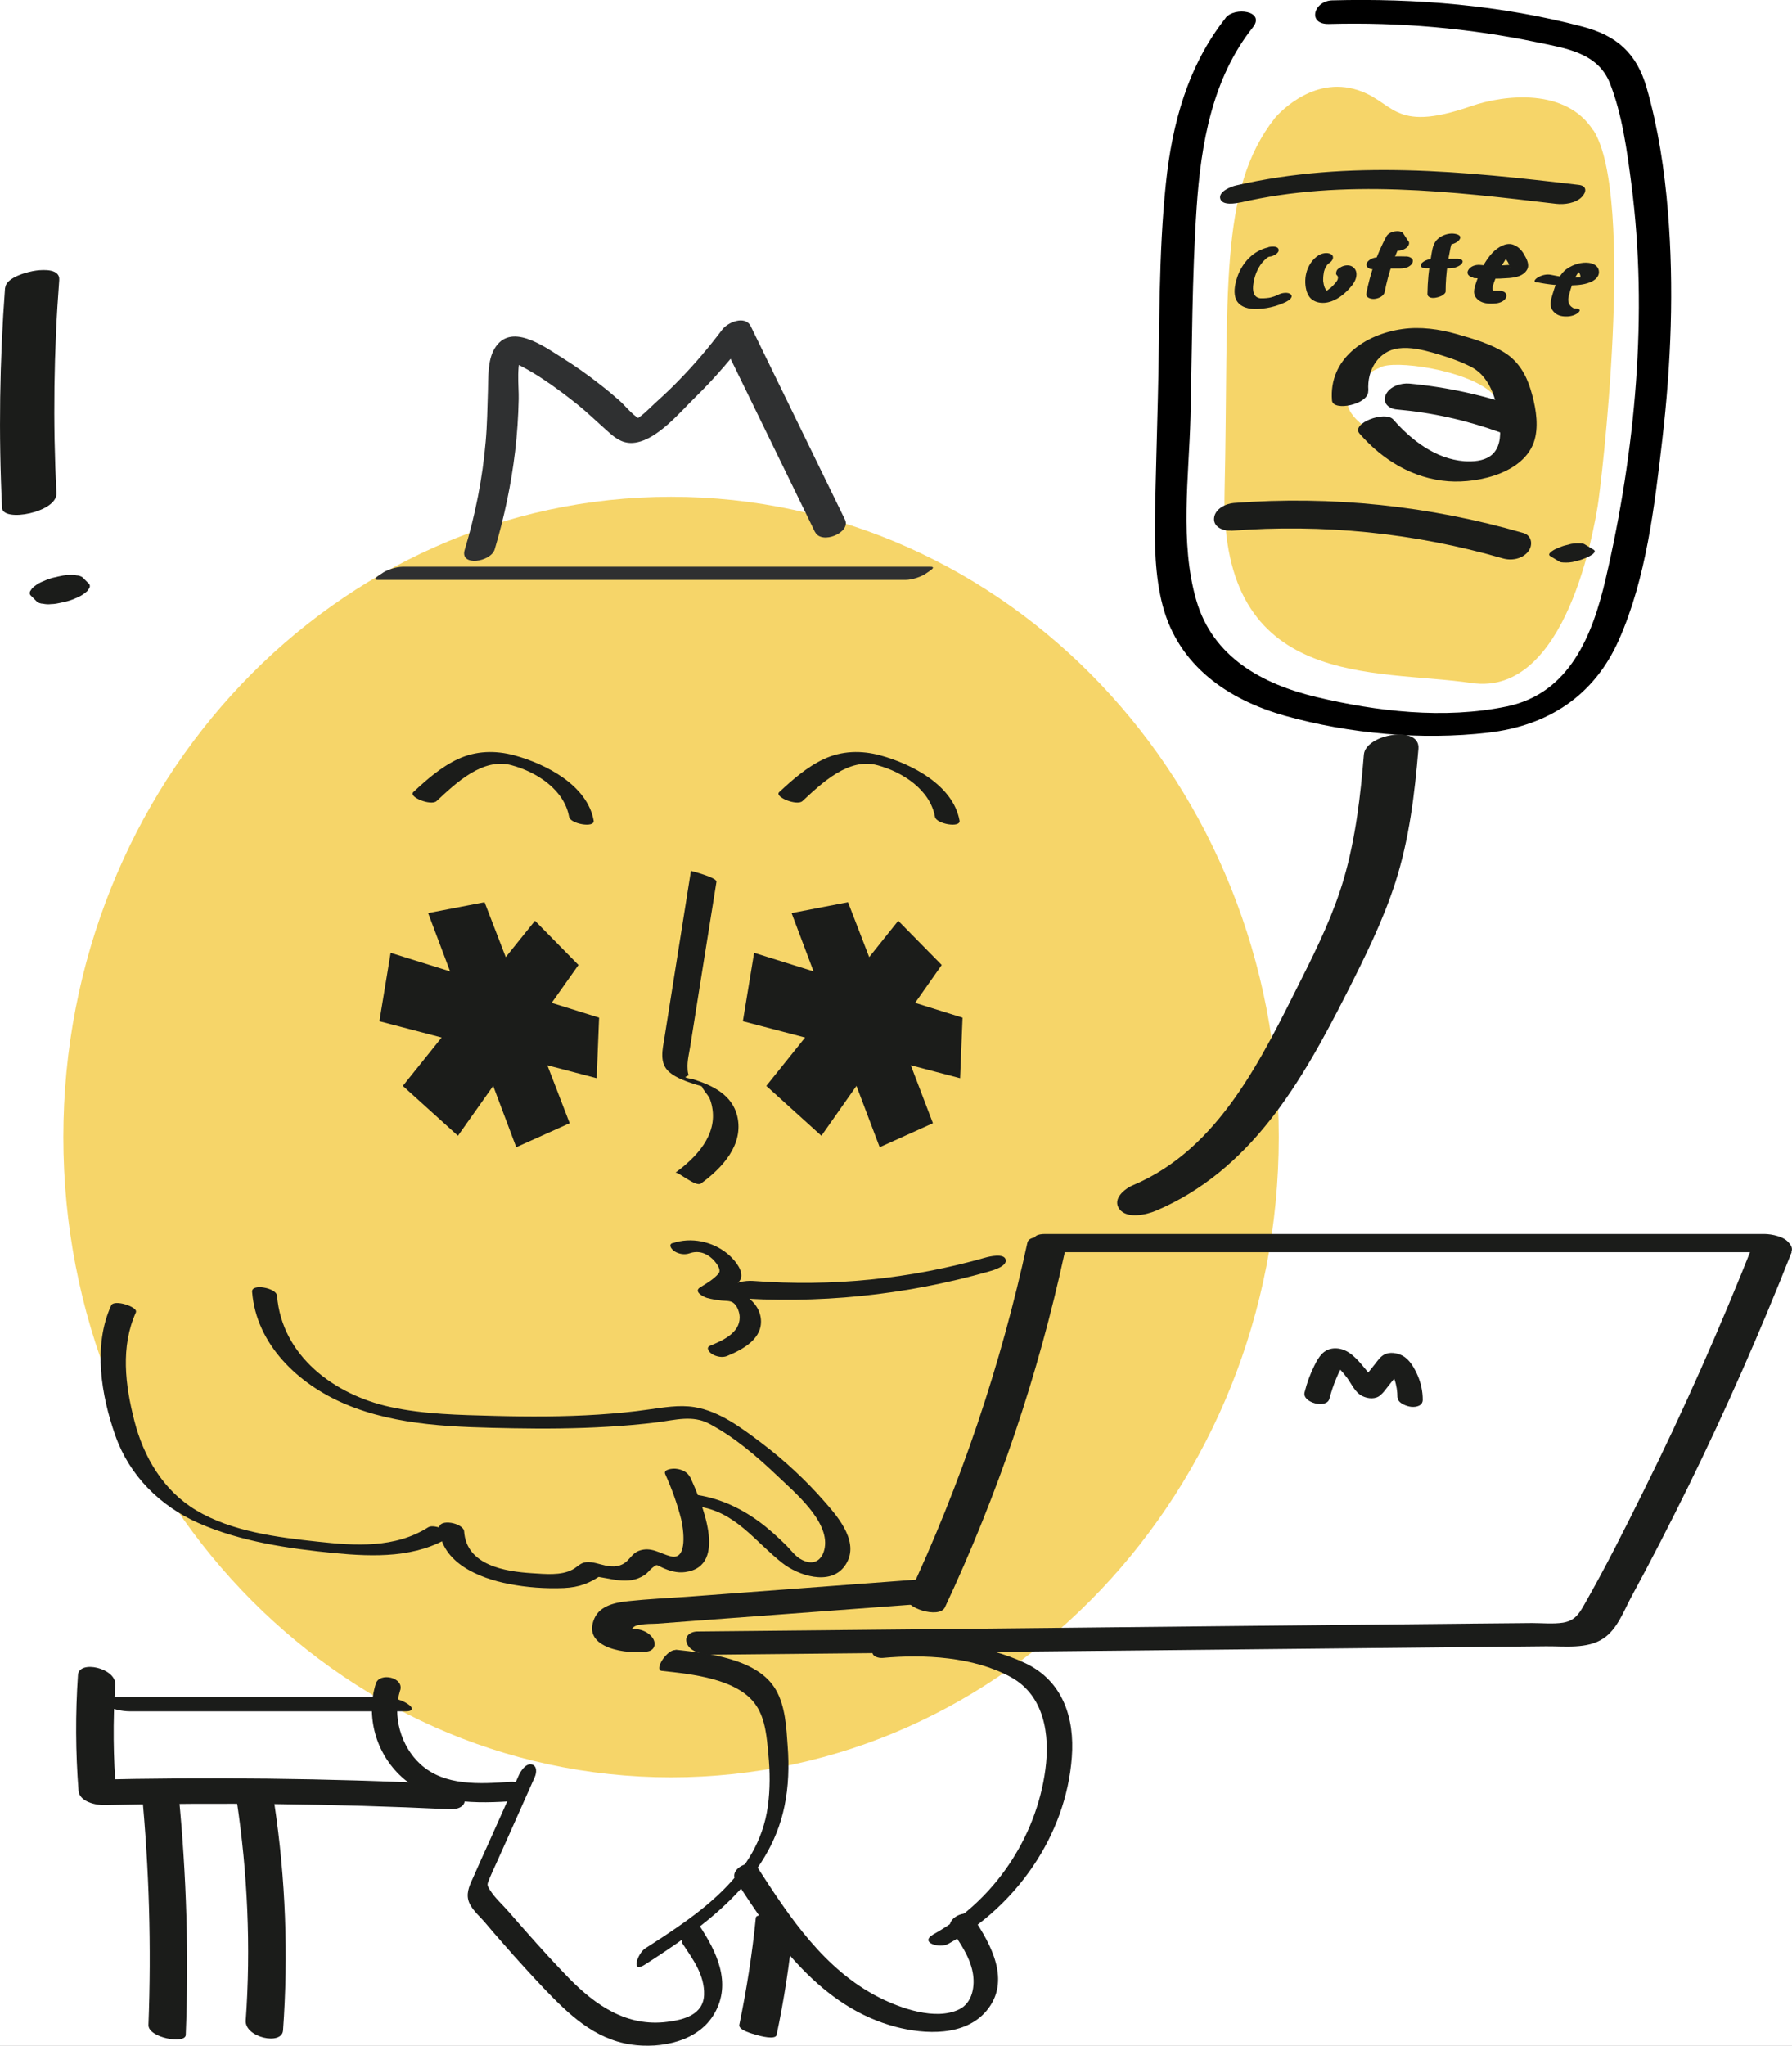 <svg width="163" height="186" viewBox="0 0 163 186" fill="none" xmlns="http://www.w3.org/2000/svg">
<rect x="0" y="0" width="163" height="186" fill="#808080" stroke="none"/>
<g clip-path="url(#clip0_516_1178)">
<rect width="163" height="186" fill="white"/>
<path d="M59.471 88.705C58.908 92.285 59.437 95.949 60.971 99.239C61.142 99.597 60.068 99.239 60 99.205C59.573 99.018 58.943 98.745 58.738 98.285C57.186 94.944 56.675 91.194 57.237 87.563C57.272 87.307 59.573 88.057 59.471 88.705Z" fill="#1B1C1A"/>
<path d="M61.04 161.592C91.568 161.592 116.317 135.531 116.317 103.382C116.317 71.234 91.568 45.172 61.04 45.172C30.511 45.172 5.763 71.234 5.763 103.382C5.763 135.531 30.511 161.592 61.04 161.592Z" fill="#F6D569"/>
<path d="M77.135 82.023L79.062 87.018L81.704 83.711L85.66 87.734L83.239 91.177L87.553 92.523L87.331 98.029L82.847 96.853L84.859 102.12L80.016 104.302L77.902 98.728L74.714 103.262L69.701 98.728L73.231 94.33L67.57 92.847L68.593 86.626L73.998 88.313L72.003 83.012L77.135 82.023Z" fill="#1B1C1A"/>
<path d="M44.075 82.023L46.002 87.018L48.661 83.711L52.617 87.734L50.179 91.177L54.493 92.523L54.271 98.029L49.787 96.853L51.816 102.12L46.956 104.302L44.859 98.728L41.654 103.262L36.641 98.728L40.17 94.33L34.51 92.847L35.533 86.626L40.938 88.313L38.943 83.012L44.075 82.023Z" fill="#1B1C1A"/>
<path d="M65.166 80.181C64.637 83.454 64.126 86.727 63.597 90C63.324 91.687 63.069 93.358 62.796 95.045C62.694 95.727 62.489 96.46 62.54 97.159C62.54 97.363 62.574 97.568 62.642 97.755L62.335 97.926C62.404 98.028 62.881 98.079 63.017 98.113C64.791 98.676 66.581 99.511 67.058 101.471C67.672 104.079 65.694 106.193 63.751 107.608C63.29 107.949 61.636 106.483 61.432 106.619C63.324 105.238 65.268 103.21 64.774 100.653C64.722 100.363 64.637 100.074 64.518 99.801C64.433 99.63 63.87 98.966 63.887 98.846C63.699 98.676 63.733 98.676 64.023 98.795C64.347 98.88 64.364 98.897 64.092 98.829C63.836 98.761 63.597 98.693 63.358 98.625C62.54 98.369 61.517 98.028 60.869 97.466C59.931 96.647 60.272 95.386 60.443 94.312L61.244 89.267L62.847 79.176C62.847 79.176 65.217 79.772 65.166 80.164V80.181Z" fill="#1B1C1A"/>
<path d="M161.875 113.845C140.051 113.845 118.243 113.845 96.419 113.845C95.788 113.845 94.509 113.606 94.168 112.975C93.827 112.345 94.475 112.191 95.038 112.191H160.494C161.125 112.191 162.403 112.43 162.744 113.061C163.085 113.691 162.437 113.845 161.875 113.845Z" fill="#1B1C1A"/>
<path d="M96.845 113.881C94.441 125.012 90.792 135.819 85.95 146.131C85.439 147.222 82.131 146.131 82.557 145.228C87.399 134.932 91.048 124.108 93.452 112.978C93.691 111.904 97.084 112.756 96.845 113.881Z" fill="#1B1C1A"/>
<path d="M162.966 113.845C160.119 121.055 156.998 128.146 153.588 135.101C151.918 138.493 150.195 141.851 148.388 145.174C147.706 146.436 147.109 148.123 145.848 148.958C144.381 149.947 142.284 149.657 140.613 149.674C124.467 149.845 108.303 149.998 92.156 150.169C83.018 150.254 73.862 150.356 64.723 150.441C64.007 150.441 62.83 150.22 62.506 149.47C62.182 148.771 62.779 148.328 63.461 148.328C79.13 148.174 94.799 148.021 110.451 147.851C118.243 147.765 126.018 147.697 133.81 147.612C135.652 147.595 137.51 147.578 139.352 147.561C140.238 147.561 141.278 147.663 142.165 147.527C143.188 147.356 143.597 146.794 144.091 145.907C146.001 142.566 147.74 139.106 149.445 135.663C153.145 128.231 156.504 120.629 159.556 112.907C160.068 111.612 163.426 112.601 162.949 113.811L162.966 113.845Z" fill="#1B1C1A"/>
<path d="M85.2 145.72C80.306 146.078 75.413 146.453 70.537 146.811C68.098 146.998 65.643 147.169 63.205 147.356C62.08 147.441 60.954 147.527 59.812 147.612C59.3 147.646 58.721 147.612 58.226 147.731C57.766 147.748 57.459 147.97 57.34 148.379C56.436 148.226 56.266 148.14 56.862 148.123C57.681 147.987 58.67 148.123 59.249 148.771C59.71 149.265 59.658 150.032 58.874 150.152C57.169 150.424 52.839 149.913 54.066 147.135C54.595 145.941 56.027 145.686 57.169 145.566C58.925 145.379 60.716 145.294 62.472 145.174L83.904 143.572C84.62 143.521 85.796 143.811 86.121 144.544C86.444 145.277 85.831 145.669 85.149 145.72H85.2Z" fill="#1B1C1A"/>
<path d="M25.2 117.803C25.644 123.291 30.418 126.803 35.465 127.911C38.568 128.592 41.773 128.644 44.944 128.729C48.116 128.814 51.287 128.814 54.441 128.61C55.959 128.507 57.493 128.371 58.994 128.149C60.375 127.962 61.756 127.706 63.154 127.928C65.456 128.303 67.468 129.837 69.275 131.2C71.372 132.786 73.316 134.592 75.038 136.57C76.334 138.036 78.295 140.371 76.828 142.382C75.499 144.206 72.6 143.235 71.168 142.11C68.644 140.132 66.854 137.388 63.427 136.962C62.404 136.842 61.5 135.666 63.069 135.871C65.268 136.144 67.246 137.03 69.019 138.325C69.906 138.973 70.724 139.723 71.509 140.49C71.901 140.882 72.293 141.428 72.77 141.717C74.015 142.467 74.834 141.82 75.021 140.695C75.413 138.274 72.259 135.666 70.69 134.166C68.849 132.411 66.752 130.621 64.484 129.428C62.984 128.644 61.415 129.104 59.812 129.308C58.295 129.496 56.777 129.632 55.243 129.717C52.395 129.888 49.531 129.905 46.684 129.854C41.569 129.752 36.198 129.683 31.407 127.655C27.161 125.865 23.308 122.252 22.933 117.445C22.864 116.661 25.132 117.104 25.183 117.769L25.2 117.803Z" fill="#1B1C1A"/>
<path d="M62.779 134.286C63.7 136.365 66.377 142.382 62.319 142.928C61.586 143.03 60.852 142.809 60.204 142.502C59.676 142.246 59.761 142.195 59.335 142.536C59.079 142.74 58.909 143.013 58.619 143.201C57.084 144.189 55.533 143.439 53.913 143.303L54.817 143.115C53.674 143.934 52.702 144.309 51.287 144.377C49.633 144.445 47.911 144.326 46.274 144.002C43.615 143.49 40.17 142.11 39.949 138.956C39.881 138.019 42.148 138.462 42.217 139.229C42.421 142.314 45.933 142.877 48.406 143.03C49.565 143.098 51.031 143.269 52.089 142.689C52.549 142.434 52.788 142.076 53.333 142.024C53.93 141.973 54.493 142.212 55.072 142.331C55.806 142.485 56.47 142.451 57.033 141.922C57.391 141.581 57.613 141.189 58.09 141.002C59.215 140.576 60 141.24 61.006 141.496C62.608 141.905 62.148 138.922 61.961 138.138C61.602 136.723 61.108 135.36 60.511 134.03C60.29 133.553 61.261 133.502 61.483 133.536C61.995 133.587 62.54 133.826 62.762 134.303L62.779 134.286Z" fill="#1B1C1A"/>
<path d="M12.378 119.283C10.946 122.436 11.389 125.931 12.225 129.186C13.06 132.442 14.834 135.51 17.851 137.317C21.074 139.243 25.217 139.771 28.9 140.163C32.31 140.538 35.942 140.777 38.96 138.851C39.522 138.493 41.449 139.413 41.074 139.635C37.903 141.663 34.032 141.544 30.417 141.203C26.257 140.794 21.875 140.163 18.022 138.459C14.544 136.908 11.781 134.163 10.503 130.55C9.207 126.885 8.44 122.351 10.111 118.686C10.383 118.09 12.566 118.84 12.361 119.283H12.378Z" fill="#1B1C1A"/>
<path d="M51.764 74.266C51.321 71.795 48.815 70.193 46.547 69.579C43.921 68.846 41.466 71.198 39.71 72.835C39.215 73.295 37.118 72.46 37.596 72.016C38.823 70.874 40.119 69.732 41.654 69.016C43.29 68.249 45.064 68.215 46.786 68.676C49.65 69.46 53.418 71.386 53.998 74.607C54.117 75.306 51.867 74.914 51.764 74.266Z" fill="#1B1C1A"/>
<path d="M85.046 74.266C84.603 71.795 82.097 70.193 79.829 69.579C77.203 68.846 74.748 71.198 72.992 72.835C72.498 73.295 70.4 72.46 70.878 72.016C72.105 70.874 73.401 69.732 74.936 69.016C76.573 68.249 78.346 68.215 80.068 68.676C82.932 69.46 86.7 71.386 87.28 74.607C87.399 75.306 85.149 74.914 85.046 74.266Z" fill="#1B1C1A"/>
<path d="M127.109 127.073C127.109 126.511 127.024 125.931 126.837 125.403C126.751 125.164 126.632 124.925 126.496 124.687C126.444 124.584 126.376 124.482 126.308 124.38C126.274 124.329 126.103 124.175 126.206 124.227L126.751 124.482H126.649C126.939 124.465 127.212 124.482 127.502 124.482C127.621 124.38 127.621 124.38 127.519 124.482L127.314 124.738L127.007 125.113C126.768 125.403 126.53 125.692 126.291 125.999C126.052 126.306 125.848 126.596 125.575 126.834C125.132 127.244 124.432 127.175 123.938 126.937C123.256 126.613 122.966 125.863 122.54 125.283C122.335 125.011 122.114 124.738 121.875 124.482C121.756 124.363 121.636 124.227 121.517 124.107C121.483 124.073 121.193 123.886 121.363 123.954L121.96 124.107C122.318 123.988 122.403 123.988 122.199 124.107C122.199 124.141 122.165 124.158 122.148 124.175C122.062 124.261 122.011 124.38 121.943 124.482C121.79 124.755 121.67 125.028 121.551 125.317C121.295 125.914 121.091 126.545 120.92 127.175C120.681 128.113 118.414 127.533 118.669 126.579C118.874 125.744 119.164 124.942 119.556 124.158C119.948 123.374 120.375 122.658 121.329 122.59C122.421 122.522 123.188 123.289 123.836 124.039C124.126 124.38 124.415 124.721 124.671 125.096C124.876 125.369 125.149 125.897 125.319 126.05L124.876 125.744L124.961 125.778L124.074 125.607H124.16C123.955 125.692 123.733 125.778 123.529 125.88C123.836 125.607 124.074 125.232 124.347 124.908C124.586 124.619 124.825 124.329 125.063 124.022C125.302 123.715 125.541 123.357 125.882 123.17C126.393 122.88 127.075 122.999 127.57 123.255C128.235 123.613 128.661 124.397 128.951 125.062C129.241 125.727 129.411 126.494 129.411 127.261C129.411 127.806 128.848 127.942 128.388 127.908C127.996 127.874 127.126 127.584 127.126 127.056L127.109 127.073Z" fill="#1B1C1A"/>
<path d="M111.474 1.651C108.047 5.981 106.615 11.265 106.052 16.669C105.37 23.163 105.489 29.776 105.319 36.305C105.234 39.765 105.131 43.208 105.063 46.669C105.012 49.464 105.046 52.345 105.762 55.072C107.212 60.526 111.679 63.612 116.896 65.078C122.744 66.714 129.326 67.311 135.361 66.612C140.8 65.981 144.995 63.271 147.245 58.191C149.735 52.6 150.502 45.987 151.201 39.97C152.002 33.1 152.275 26.129 151.713 19.242C151.406 15.458 150.826 11.657 149.786 8.009C148.882 4.856 147.075 3.237 143.938 2.419C136.555 0.475 128.797 -0.172 121.176 0.032C119.488 0.083 118.874 2.248 120.903 2.18C127.263 2.009 133.605 2.555 139.829 3.85C142.42 4.396 145.319 4.788 146.427 7.549C147.552 10.396 147.996 13.72 148.388 16.737C149.922 28.549 148.746 41.044 146.052 52.617C144.858 57.748 142.778 63.032 137.066 64.225C131.355 65.418 125.165 64.668 119.743 63.373C114.799 62.197 110.315 59.742 108.814 54.561C107.297 49.328 108.149 43.328 108.286 37.941C108.439 31.6 108.422 25.208 108.848 18.867C109.241 13.089 110.264 7.14 113.963 2.487C115.123 1.004 112.31 0.578 111.474 1.634V1.651Z" fill="black"/>
<path d="M61.176 113.027C62.864 112.448 64.808 112.857 66.189 113.999C66.718 114.442 67.451 115.26 67.434 115.993C67.417 116.505 66.922 116.811 66.564 117.084C66.138 117.408 65.695 117.715 65.234 118.005L64.586 117.05C65.047 117.186 65.541 117.186 66.019 117.255C66.581 117.34 67.144 117.476 67.638 117.732C68.422 118.141 69.053 118.891 69.19 119.777C69.48 121.669 67.604 122.675 66.121 123.289C65.695 123.459 65.132 123.34 64.757 123.101C64.518 122.948 64.16 122.522 64.586 122.351C65.695 121.891 67.28 121.209 67.28 119.777C67.28 119.334 67.058 118.669 66.649 118.414C66.376 118.243 65.95 118.277 65.643 118.243C65.2 118.192 64.74 118.124 64.313 118.005C63.972 117.902 63.069 117.442 63.666 117.05C64.228 116.709 64.927 116.3 65.353 115.789C65.677 115.414 65.081 114.732 64.808 114.459C64.211 113.897 63.495 113.675 62.711 113.948C62.267 114.101 61.739 114.016 61.347 113.76C61.125 113.624 60.733 113.164 61.176 113.01V113.027Z" fill="#1B1C1A"/>
<path d="M66.41 117.972C74.356 118.586 82.335 117.768 89.991 115.586C90.366 115.484 91.628 115.109 91.474 114.512C91.321 113.915 89.974 114.239 89.667 114.325C82.796 116.285 75.635 117.001 68.508 116.455C67.74 116.404 66.786 116.592 66.172 117.086C65.694 117.461 65.711 117.921 66.41 117.972Z" fill="#1B1C1A"/>
<path d="M105.097 110.095C113.81 106.414 118.414 98.334 122.489 90.306C124.142 87.033 125.796 83.726 126.922 80.215C128.183 76.294 128.678 72.186 129.019 68.078C129.206 65.879 124.211 66.749 124.057 68.607C123.75 72.391 123.307 76.175 122.25 79.84C121.329 83.01 119.897 85.993 118.414 88.942C114.799 96.135 110.946 104.419 103.085 107.743C102.301 108.067 101.142 109.004 101.824 109.925C102.506 110.845 104.296 110.436 105.132 110.078L105.097 110.095Z" fill="#1B1C1A"/>
<path d="M144.91 11.848C142.455 7.995 136.896 8.592 133.827 9.649C126.41 12.223 126.905 9.069 123.12 8.081C119.028 7.024 115.976 10.723 115.976 10.723C110.775 17.302 111.798 26.694 111.389 44.745C110.98 62.796 125.097 60.802 133.844 62.098C142.574 63.393 145.029 47.677 145.319 46.041C145.609 44.404 148.797 17.865 144.927 11.831L144.91 11.848ZM135.447 42.188C132.173 43.688 130.724 42.683 124.978 39.325C119.215 35.967 125.507 33.427 125.507 33.427C126.683 32.677 133.469 33.615 135.703 35.745C137.936 37.859 138.738 40.706 135.447 42.206V42.188Z" fill="#F6D569"/>
<path d="M112.821 18.41C122.267 16.228 132.037 17.404 141.551 18.529C142.284 18.614 143.341 18.478 143.887 17.898C144.313 17.455 144.364 16.892 143.597 16.807C133.213 15.58 122.727 14.489 112.429 16.858C111.969 16.961 110.809 17.421 110.997 18.069C111.184 18.716 112.429 18.495 112.855 18.392L112.821 18.41Z" fill="#1B1C1A"/>
<path d="M124.467 35.524C124.313 33.632 125.404 31.893 127.212 31.672C128.286 31.535 129.411 31.808 130.434 32.098C131.559 32.422 132.753 32.813 133.81 33.359C135.72 34.348 136.231 36.768 136.419 38.745C136.521 39.7 136.419 40.842 135.566 41.456C134.901 41.933 133.964 41.984 133.179 41.933C130.588 41.728 128.388 40.041 126.734 38.149C126.001 37.313 122.847 38.49 123.665 39.427C125.762 41.831 128.525 43.518 131.747 43.757C134.543 43.961 138.993 42.939 139.658 39.7C139.948 38.319 139.624 36.717 139.215 35.387C138.806 34.058 138.124 32.899 136.964 32.132C135.634 31.262 133.946 30.785 132.446 30.359C130.946 29.933 129.189 29.677 127.553 29.916C124.143 30.393 120.852 32.626 121.159 36.41C121.244 37.45 124.552 36.768 124.45 35.524H124.467Z" fill="#1B1C1A"/>
<path d="M138.363 37.126C135.089 35.95 131.662 35.2 128.201 34.876C127.433 34.808 126.41 35.115 126.052 35.882C125.694 36.649 126.359 37.178 127.041 37.229C130.298 37.519 133.35 38.2 136.436 39.308C137.203 39.581 138.243 39.308 138.772 38.678C139.3 38.047 139.079 37.382 138.363 37.126Z" fill="#1B1C1A"/>
<path d="M111.969 48.255C120.289 47.607 128.661 48.442 136.674 50.76C137.476 50.999 138.465 50.828 139.01 50.13C139.454 49.55 139.334 48.681 138.567 48.459C130.025 45.987 121.125 45.05 112.241 45.732C111.508 45.783 110.519 46.26 110.434 47.095C110.349 47.931 111.287 48.289 111.969 48.237V48.255Z" fill="#1B1C1A"/>
<path d="M141.005 50.557L141.858 51.069C141.96 51.12 142.079 51.137 142.199 51.137C142.369 51.154 142.523 51.137 142.693 51.137C142.898 51.12 143.12 51.086 143.324 51.017C143.546 50.966 143.767 50.915 143.972 50.83L144.347 50.677C144.552 50.591 144.722 50.489 144.893 50.37L145.029 50.216C145.08 50.114 145.063 50.046 144.961 49.978L144.108 49.466C144.006 49.415 143.887 49.398 143.767 49.398C143.597 49.381 143.443 49.398 143.273 49.398C143.068 49.415 142.847 49.449 142.642 49.517C142.42 49.569 142.199 49.62 141.994 49.705L141.619 49.858C141.415 49.944 141.244 50.046 141.074 50.165L140.937 50.319C140.886 50.421 140.903 50.489 141.005 50.557Z" fill="#1B1C1A"/>
<path d="M115.379 22.483C113.998 22.79 113.009 23.864 112.548 25.177C112.361 25.739 112.207 26.421 112.361 27.017C112.565 27.802 113.35 28.074 114.1 28.091C115.089 28.108 116.095 27.87 116.981 27.444C117.186 27.341 117.663 27.052 117.425 26.779C117.186 26.523 116.606 26.625 116.334 26.762C116.163 26.847 115.975 26.932 115.805 26.983C115.958 26.932 115.652 27.017 115.617 27.035C115.532 27.052 115.464 27.069 115.379 27.086C115.549 27.052 115.225 27.103 115.191 27.103C115.106 27.103 115.021 27.12 114.935 27.12C114.833 27.12 114.833 27.12 114.901 27.12C114.85 27.12 114.799 27.12 114.748 27.12C114.748 27.12 114.526 27.12 114.646 27.12C114.39 27.086 114.168 26.966 114.066 26.694C113.946 26.387 113.964 26.08 114.015 25.773C114.1 25.177 114.305 24.614 114.629 24.12C114.816 23.847 114.918 23.745 115.157 23.523C115.191 23.489 115.191 23.489 115.14 23.523C115.174 23.506 115.208 23.472 115.242 23.455C115.276 23.438 115.311 23.404 115.345 23.387C115.259 23.421 115.242 23.438 115.293 23.404C115.362 23.37 115.43 23.336 115.498 23.319C115.259 23.353 115.549 23.319 115.583 23.319C115.839 23.267 116.385 23.012 116.299 22.671C116.214 22.33 115.6 22.415 115.362 22.466L115.379 22.483Z" fill="#1B1C1A"/>
<path d="M119.931 23.216C118.908 23.881 118.533 25.21 118.823 26.37C118.891 26.642 119.028 26.949 119.249 27.154C119.59 27.46 120.034 27.563 120.494 27.529C121.329 27.46 122.062 26.932 122.625 26.353C122.881 26.08 123.154 25.773 123.29 25.415C123.427 25.057 123.444 24.597 123.12 24.324C122.83 24.052 122.352 24.085 122.011 24.256C121.858 24.341 121.653 24.444 121.585 24.614C121.534 24.733 121.483 24.921 121.602 25.023C121.636 25.057 121.67 25.091 121.687 25.125C121.653 25.023 121.687 25.108 121.687 25.125C121.687 25.142 121.687 25.177 121.704 25.194C121.721 25.21 121.704 25.245 121.704 25.262C121.704 25.262 121.704 25.177 121.704 25.245C121.704 25.313 121.687 25.364 121.67 25.415C121.67 25.33 121.67 25.398 121.67 25.415C121.67 25.432 121.653 25.466 121.636 25.483C121.619 25.534 121.585 25.569 121.551 25.62C121.551 25.637 121.517 25.671 121.5 25.688C121.5 25.671 121.585 25.585 121.5 25.688C121.449 25.739 121.415 25.79 121.363 25.841C121.278 25.944 121.193 26.029 121.091 26.114C121.057 26.148 121.005 26.216 120.954 26.233C120.954 26.233 121.057 26.148 120.988 26.199C120.954 26.216 120.92 26.25 120.903 26.267C120.852 26.302 120.801 26.353 120.75 26.387C120.733 26.387 120.698 26.421 120.681 26.438C120.613 26.489 120.733 26.404 120.75 26.404C120.698 26.404 120.647 26.455 120.596 26.472C120.46 26.54 120.63 26.455 120.647 26.455C120.63 26.455 120.562 26.472 120.545 26.489C120.545 26.489 120.733 26.455 120.63 26.472C120.545 26.472 120.716 26.472 120.716 26.472C120.613 26.472 120.698 26.472 120.716 26.472C120.818 26.472 120.664 26.438 120.733 26.472C120.801 26.506 120.681 26.438 120.664 26.421C120.613 26.387 120.681 26.421 120.698 26.438C120.681 26.421 120.664 26.387 120.63 26.37C120.596 26.335 120.562 26.284 120.545 26.233C120.511 26.182 120.545 26.233 120.545 26.25C120.545 26.233 120.528 26.199 120.511 26.182C120.46 26.08 120.443 25.978 120.409 25.858C120.392 25.756 120.375 25.654 120.357 25.552C120.357 25.5 120.357 25.449 120.357 25.415C120.357 25.517 120.357 25.381 120.357 25.347C120.357 25.125 120.392 24.921 120.426 24.716C120.426 24.665 120.46 24.614 120.477 24.563C120.477 24.546 120.477 24.512 120.494 24.495C120.477 24.563 120.494 24.546 120.494 24.495C120.528 24.392 120.579 24.307 120.647 24.205C120.647 24.171 120.681 24.154 120.698 24.12C120.698 24.103 120.784 24.034 120.698 24.103C120.63 24.171 120.75 24.052 120.767 24.034C120.767 24.034 120.801 24 120.818 23.983C120.903 23.898 120.852 23.983 120.801 23.983C120.852 23.966 120.903 23.915 120.954 23.881C121.21 23.71 121.415 23.319 121.074 23.114C120.716 22.909 120.221 23.029 119.897 23.233L119.931 23.216Z" fill="#1B1C1A"/>
<path d="M128.081 21.905L127.638 21.223C127.484 20.984 127.075 21.001 126.854 21.035C126.564 21.086 126.24 21.24 126.103 21.495C125.234 23.115 124.62 24.888 124.279 26.694C124.211 27.086 124.739 27.206 125.029 27.172C125.387 27.138 125.865 26.933 125.95 26.541C126.274 24.819 126.854 23.183 127.672 21.632L126.137 21.905L126.581 22.586C126.785 22.91 127.399 22.808 127.689 22.672C127.979 22.535 128.32 22.229 128.098 21.888L128.081 21.905Z" fill="#1B1C1A"/>
<path d="M125.012 24.494C125.439 24.46 125.848 24.426 126.274 24.409C126.376 24.409 126.479 24.409 126.581 24.409C126.393 24.409 126.768 24.409 126.581 24.409C126.632 24.409 126.683 24.409 126.734 24.409C126.956 24.409 127.178 24.409 127.382 24.409C127.587 24.409 127.826 24.375 128.03 24.289C128.184 24.221 128.388 24.085 128.456 23.931C128.525 23.795 128.542 23.642 128.439 23.522C128.32 23.403 128.15 23.335 127.979 23.318C127.058 23.284 126.121 23.318 125.2 23.403C124.995 23.42 124.757 23.505 124.586 23.625C124.467 23.71 124.296 23.863 124.296 24.017C124.262 24.409 124.739 24.511 125.029 24.477L125.012 24.494Z" fill="#1B1C1A"/>
<path d="M132.668 21.359C132.02 21.052 131.065 21.342 130.622 21.888C130.298 22.297 130.247 22.893 130.161 23.371C129.957 24.479 129.854 25.587 129.837 26.712C129.837 27.07 130.264 27.121 130.554 27.07C130.775 27.035 130.997 26.967 131.184 26.865C131.287 26.797 131.491 26.66 131.491 26.507C131.491 25.672 131.559 24.837 131.679 24.001C131.73 23.609 131.798 23.2 131.883 22.808C131.918 22.604 131.952 22.416 132.02 22.212C132.02 22.177 132.071 22.092 132.071 22.058C132.122 21.99 132.122 21.973 132.105 22.007C131.883 22.16 131.645 22.212 131.355 22.16C131.713 22.331 132.207 22.212 132.514 22.007C132.736 21.871 133.009 21.53 132.651 21.359H132.668Z" fill="#1B1C1A"/>
<path d="M129.735 24.393H131.883C132.105 24.393 132.327 24.342 132.531 24.256C132.668 24.205 132.889 24.086 132.974 23.95C133.043 23.847 133.077 23.728 132.974 23.643C132.855 23.541 132.685 23.523 132.531 23.523H130.383C130.161 23.523 129.94 23.575 129.735 23.66C129.599 23.711 129.377 23.83 129.292 23.967C129.223 24.069 129.189 24.188 129.292 24.273C129.411 24.376 129.581 24.393 129.735 24.393Z" fill="#1B1C1A"/>
<path d="M133.998 25.278C135.089 25.364 136.18 25.364 137.271 25.278C137.868 25.227 138.567 25.091 138.891 24.528C139.164 24.068 138.857 23.523 138.618 23.114C138.379 22.704 138.056 22.398 137.629 22.244C136.964 22.006 136.197 22.517 135.754 22.977C135.106 23.659 134.645 24.596 134.339 25.483C134.168 25.994 133.878 26.625 134.287 27.102C134.731 27.631 135.464 27.648 136.095 27.579C136.436 27.545 136.964 27.341 137.015 26.932C137.067 26.523 136.572 26.403 136.265 26.437C136.197 26.437 136.146 26.437 136.078 26.437C136.044 26.437 135.89 26.437 136.027 26.437C135.975 26.437 135.924 26.437 135.873 26.437C135.805 26.403 135.975 26.454 135.873 26.437C135.941 26.471 135.805 26.386 135.805 26.386C135.822 26.386 135.856 26.42 135.805 26.386L135.771 26.335C135.771 26.318 135.754 26.267 135.754 26.25C135.754 26.079 135.839 25.824 135.89 25.687C135.958 25.466 136.061 25.244 136.146 25.023C136.333 24.596 136.555 24.187 136.811 23.795C136.828 23.761 136.862 23.727 136.879 23.676C136.828 23.761 136.913 23.642 136.913 23.625C136.981 23.54 137.033 23.471 137.118 23.386C137.118 23.386 137.254 23.25 137.186 23.318C137.118 23.386 137.271 23.25 137.271 23.25C137.322 23.233 137.339 23.199 137.271 23.25C137.339 23.216 137.391 23.199 137.459 23.165L136.623 23.25C136.743 23.284 136.589 23.216 136.657 23.25C136.692 23.267 136.726 23.284 136.76 23.318C136.794 23.335 136.862 23.403 136.794 23.352C136.828 23.386 136.845 23.403 136.879 23.437C136.998 23.574 137.118 23.761 137.186 23.881C137.186 23.898 137.254 24.034 137.288 24.102C137.305 24.153 137.322 24.239 137.339 24.273C137.425 24.358 137.305 24.273 137.356 24.29C137.356 24.29 137.459 24.187 137.476 24.17C137.527 24.119 137.595 24.102 137.663 24.068C137.51 24.119 137.783 24.068 137.697 24.068C137.646 24.068 137.578 24.068 137.527 24.068C137.033 24.102 136.538 24.136 136.044 24.136C136.044 24.136 135.839 24.136 135.907 24.136C135.975 24.136 135.754 24.136 135.771 24.136C135.651 24.136 135.515 24.136 135.396 24.136C135.14 24.136 134.867 24.102 134.611 24.085C134.219 24.051 133.725 24.204 133.537 24.579C133.35 24.954 133.691 25.193 134.032 25.227L133.998 25.278Z" fill="#1B1C1A"/>
<path d="M139.778 25.653C140.818 25.874 141.875 25.977 142.932 25.943C143.563 25.926 144.228 25.874 144.807 25.585C145.2 25.38 145.523 25.039 145.421 24.562C145.319 24.136 144.91 23.948 144.518 23.897C143.87 23.812 143.136 24.034 142.591 24.392C141.807 24.903 141.483 25.874 141.227 26.727C141.09 27.187 140.903 27.732 141.193 28.176C141.5 28.653 141.994 28.789 142.523 28.772C142.881 28.772 143.375 28.636 143.614 28.363C143.87 28.073 143.392 28.039 143.205 28.039C143.29 28.039 143.324 28.039 143.205 28.039C143.154 28.039 143.119 28.005 143.068 27.988C142.966 27.92 142.847 27.835 142.778 27.715C142.608 27.443 142.625 27.136 142.71 26.846C142.881 26.181 143.085 25.499 143.46 24.92C143.529 24.818 143.614 24.715 143.699 24.613C143.733 24.579 143.75 24.562 143.784 24.528L143.853 24.477C143.853 24.511 143.699 24.545 143.665 24.562C143.58 24.596 143.324 24.63 143.324 24.613C143.324 24.613 143.273 24.613 143.358 24.613C143.273 24.613 143.426 24.63 143.443 24.647C143.546 24.698 143.631 24.767 143.682 24.869C143.733 24.971 143.767 25.09 143.75 25.193C143.75 25.261 143.699 25.397 143.665 25.397L143.801 25.312L144.194 25.193C144.194 25.193 144.33 25.193 144.245 25.193C144.159 25.193 144.074 25.193 143.989 25.21C143.801 25.21 143.597 25.227 143.409 25.227C143.273 25.227 143.102 25.227 142.898 25.227C142.693 25.227 142.489 25.21 142.284 25.176C141.892 25.142 141.483 25.073 141.09 24.988C140.698 24.903 140.272 25.005 139.931 25.193C139.795 25.261 139.351 25.585 139.743 25.67L139.778 25.653Z" fill="#1B1C1A"/>
<path d="M0.46 26.163C-0.034 32.811 -0.136 39.493 0.188 46.175C0.256 47.521 5.217 46.584 5.132 44.845C4.808 38.385 4.893 31.907 5.388 25.464C5.473 24.442 4.007 24.51 3.308 24.595C2.609 24.68 0.546 25.192 0.477 26.163H0.46Z" fill="#1B1C1A"/>
<path d="M2.865 54.206L3.376 54.717C3.529 54.819 3.717 54.887 3.905 54.887C4.16 54.938 4.399 54.956 4.655 54.922C4.979 54.922 5.286 54.853 5.593 54.785C5.934 54.717 6.258 54.632 6.581 54.512L7.144 54.274C7.434 54.137 7.707 53.95 7.945 53.728L8.133 53.456C8.218 53.268 8.167 53.115 8.014 52.995L7.502 52.484C7.349 52.382 7.161 52.313 6.974 52.313C6.718 52.262 6.479 52.245 6.223 52.279C5.899 52.279 5.593 52.348 5.286 52.416C4.945 52.484 4.621 52.569 4.297 52.688L3.734 52.927C3.444 53.063 3.171 53.251 2.933 53.473L2.745 53.745C2.66 53.933 2.711 54.086 2.865 54.206Z" fill="#1B1C1A"/>
<path d="M82.386 52.721C66.376 52.721 50.366 52.721 34.356 52.721C33.725 52.721 34.595 52.243 34.697 52.158C35.14 51.817 36.044 51.527 36.607 51.527C52.617 51.527 68.627 51.527 84.637 51.527C85.268 51.527 84.398 52.005 84.296 52.09C83.853 52.431 82.949 52.721 82.386 52.721Z" fill="#2F3031"/>
<path d="M74.134 48.376C71.27 42.513 68.422 36.649 65.558 30.785L68.15 30.479C66.649 32.473 65.029 34.365 63.256 36.104C61.858 37.467 59.846 39.922 57.8 40.246C56.811 40.399 56.112 39.973 55.396 39.325C54.407 38.456 53.469 37.535 52.447 36.717C50.469 35.149 48.167 33.462 45.78 32.558L46.769 32.643L46.394 32.712L47.621 31.945C46.888 32.899 47.212 35.149 47.178 36.291C47.144 37.876 47.042 39.445 46.854 41.03C46.496 44.047 45.865 47.03 44.996 49.945C44.638 51.104 41.807 51.53 42.267 49.996C43.239 46.774 43.887 43.501 44.177 40.143C44.313 38.609 44.331 37.075 44.382 35.524C44.416 34.348 44.348 32.746 44.978 31.706C46.411 29.268 49.429 31.467 51.014 32.456C52.276 33.24 53.487 34.092 54.646 35.013C55.243 35.473 55.805 35.95 56.368 36.445C56.931 36.939 57.766 38.064 58.499 38.2L57.425 38.32C58.244 38.047 59.011 37.16 59.659 36.581C60.392 35.916 61.125 35.234 61.807 34.518C63.205 33.087 64.484 31.57 65.695 29.967C66.189 29.302 67.775 28.638 68.286 29.66C71.151 35.524 73.998 41.388 76.862 47.251C77.425 48.41 74.731 49.553 74.134 48.359V48.376Z" fill="#2F3031"/>
<path d="M80.716 149.421C84.842 149.046 89.48 149.421 93.265 151.21C96.675 152.83 97.766 156.188 97.493 159.767C96.965 166.892 92.429 173.301 86.257 176.728C85.456 177.171 83.58 176.608 84.91 175.858C90.417 172.79 94.254 167.114 95.089 160.875C95.515 157.705 94.987 154.125 91.935 152.472C88.542 150.614 84.058 150.392 80.289 150.733C79.897 150.767 79.284 150.597 79.352 150.12C79.42 149.642 80.323 149.472 80.699 149.438L80.716 149.421Z" fill="#1B1C1A"/>
<path d="M61.449 149.984C64.365 150.308 68.934 150.786 70.571 153.632C71.44 155.132 71.526 157.058 71.645 158.763C71.781 160.587 71.73 162.411 71.355 164.217C69.974 170.967 64.04 175.161 58.619 178.638C57.34 179.456 58.005 177.581 58.687 177.138C63.563 174.018 68.968 170.456 69.838 164.251C70.059 162.666 70.042 161.064 69.889 159.479C69.752 158.013 69.633 156.342 68.797 155.081C67.178 152.609 62.864 152.2 60.187 151.911C59.454 151.825 60.682 149.933 61.449 150.018V149.984Z" fill="#1B1C1A"/>
<path d="M88.474 174.289C90.144 176.744 92.003 180.102 89.735 182.812C87.775 185.147 84.16 184.977 81.483 184.278C74.697 182.488 70.486 176.522 66.905 170.931C66.257 169.926 68.32 168.903 68.883 169.755C71.816 174.306 74.987 179.079 79.966 181.602C81.926 182.591 85.081 183.716 87.229 182.693C88.474 182.096 88.712 180.528 88.474 179.301C88.201 177.886 87.331 176.642 86.53 175.466C85.865 174.477 87.928 173.437 88.508 174.289H88.474Z" fill="#1B1C1A"/>
<path d="M63.563 174.989C65.166 177.393 66.598 180.274 64.978 183.069C63.512 185.626 60.102 186.274 57.391 185.882C54.049 185.387 51.713 183.12 49.48 180.785C48.252 179.489 47.041 178.16 45.865 176.813C45.251 176.114 44.637 175.416 44.041 174.7C43.546 174.137 42.779 173.489 42.591 172.722C42.404 171.955 42.796 171.239 43.086 170.592C43.512 169.62 43.955 168.632 44.399 167.66C45.337 165.563 46.274 163.484 47.195 161.387C47.365 161.012 47.843 160.296 48.354 160.416C48.866 160.535 48.815 161.166 48.644 161.558C47.843 163.364 47.024 165.188 46.223 166.995C45.848 167.83 45.473 168.666 45.098 169.501C44.91 169.91 44.706 170.336 44.535 170.762C44.313 171.342 44.245 171.325 44.569 171.836C44.995 172.535 45.712 173.166 46.257 173.796C46.871 174.495 47.485 175.211 48.099 175.893C49.292 177.239 50.486 178.552 51.747 179.847C54.185 182.336 57.033 184.296 60.699 183.819C62.233 183.631 63.972 183.154 64.041 181.364C64.109 179.575 63.001 178.092 62.097 176.728C61.602 175.995 63.035 174.154 63.597 175.006L63.563 174.989Z" fill="#1B1C1A"/>
<path d="M36.402 153.666C35.669 155.984 36.453 158.763 38.243 160.399C40.443 162.41 43.666 162.189 46.411 162.001C46.939 161.967 47.638 162.121 47.809 162.717C47.962 163.246 47.417 163.706 46.922 163.74C43.376 163.979 39.335 164.115 36.522 161.541C34.203 159.41 33.248 156.07 34.186 153.07C34.51 152.013 36.777 152.49 36.402 153.683V153.666Z" fill="#1B1C1A"/>
<path d="M36.914 155.59H11.85C11.066 155.59 10.111 155.385 9.463 154.942C8.969 154.618 8.952 154.277 9.651 154.277H34.714C35.499 154.277 36.453 154.482 37.101 154.925C37.596 155.249 37.613 155.59 36.914 155.59Z" fill="#1B1C1A"/>
<path d="M10.486 153.17C10.264 156.477 10.298 159.801 10.571 163.108L8.252 161.812C19.011 161.557 29.77 161.676 40.511 162.187C42.37 162.273 43.188 164.591 40.852 164.489C30.401 163.994 19.932 163.875 9.463 164.114C8.713 164.131 7.229 163.807 7.144 162.818C6.871 159.307 6.854 155.795 7.093 152.284C7.178 150.886 10.588 151.653 10.486 153.187V153.17Z" fill="#1B1C1A"/>
<path d="M16.266 163.311C16.965 170.521 17.186 177.766 16.897 185.01C16.863 185.879 13.47 185.266 13.504 184.107C13.776 176.999 13.572 169.891 12.89 162.817C12.77 161.658 16.163 162.322 16.249 163.311H16.266Z" fill="#1B1C1A"/>
<path d="M24.961 164.011C25.984 170.829 26.24 177.715 25.746 184.602C25.643 185.999 22.25 185.232 22.353 183.698C22.83 177.033 22.523 170.317 21.534 163.704C21.296 162.119 24.74 162.613 24.944 164.011H24.961Z" fill="#1B1C1A"/>
<path d="M72.139 175.278C71.816 178.551 71.321 181.789 70.639 185.011C70.537 185.488 69.088 185.096 68.815 185.011C68.525 184.926 67.144 184.585 67.246 184.091C67.911 180.869 68.423 177.63 68.746 174.358C68.798 173.897 70.332 174.272 70.571 174.358C70.912 174.46 72.191 174.75 72.139 175.278Z" fill="#1B1C1A"/>
</g>
<defs>
<clipPath id="clip0_516_1178">
<rect width="163" height="186" fill="white"/>
</clipPath>
</defs>
</svg>
